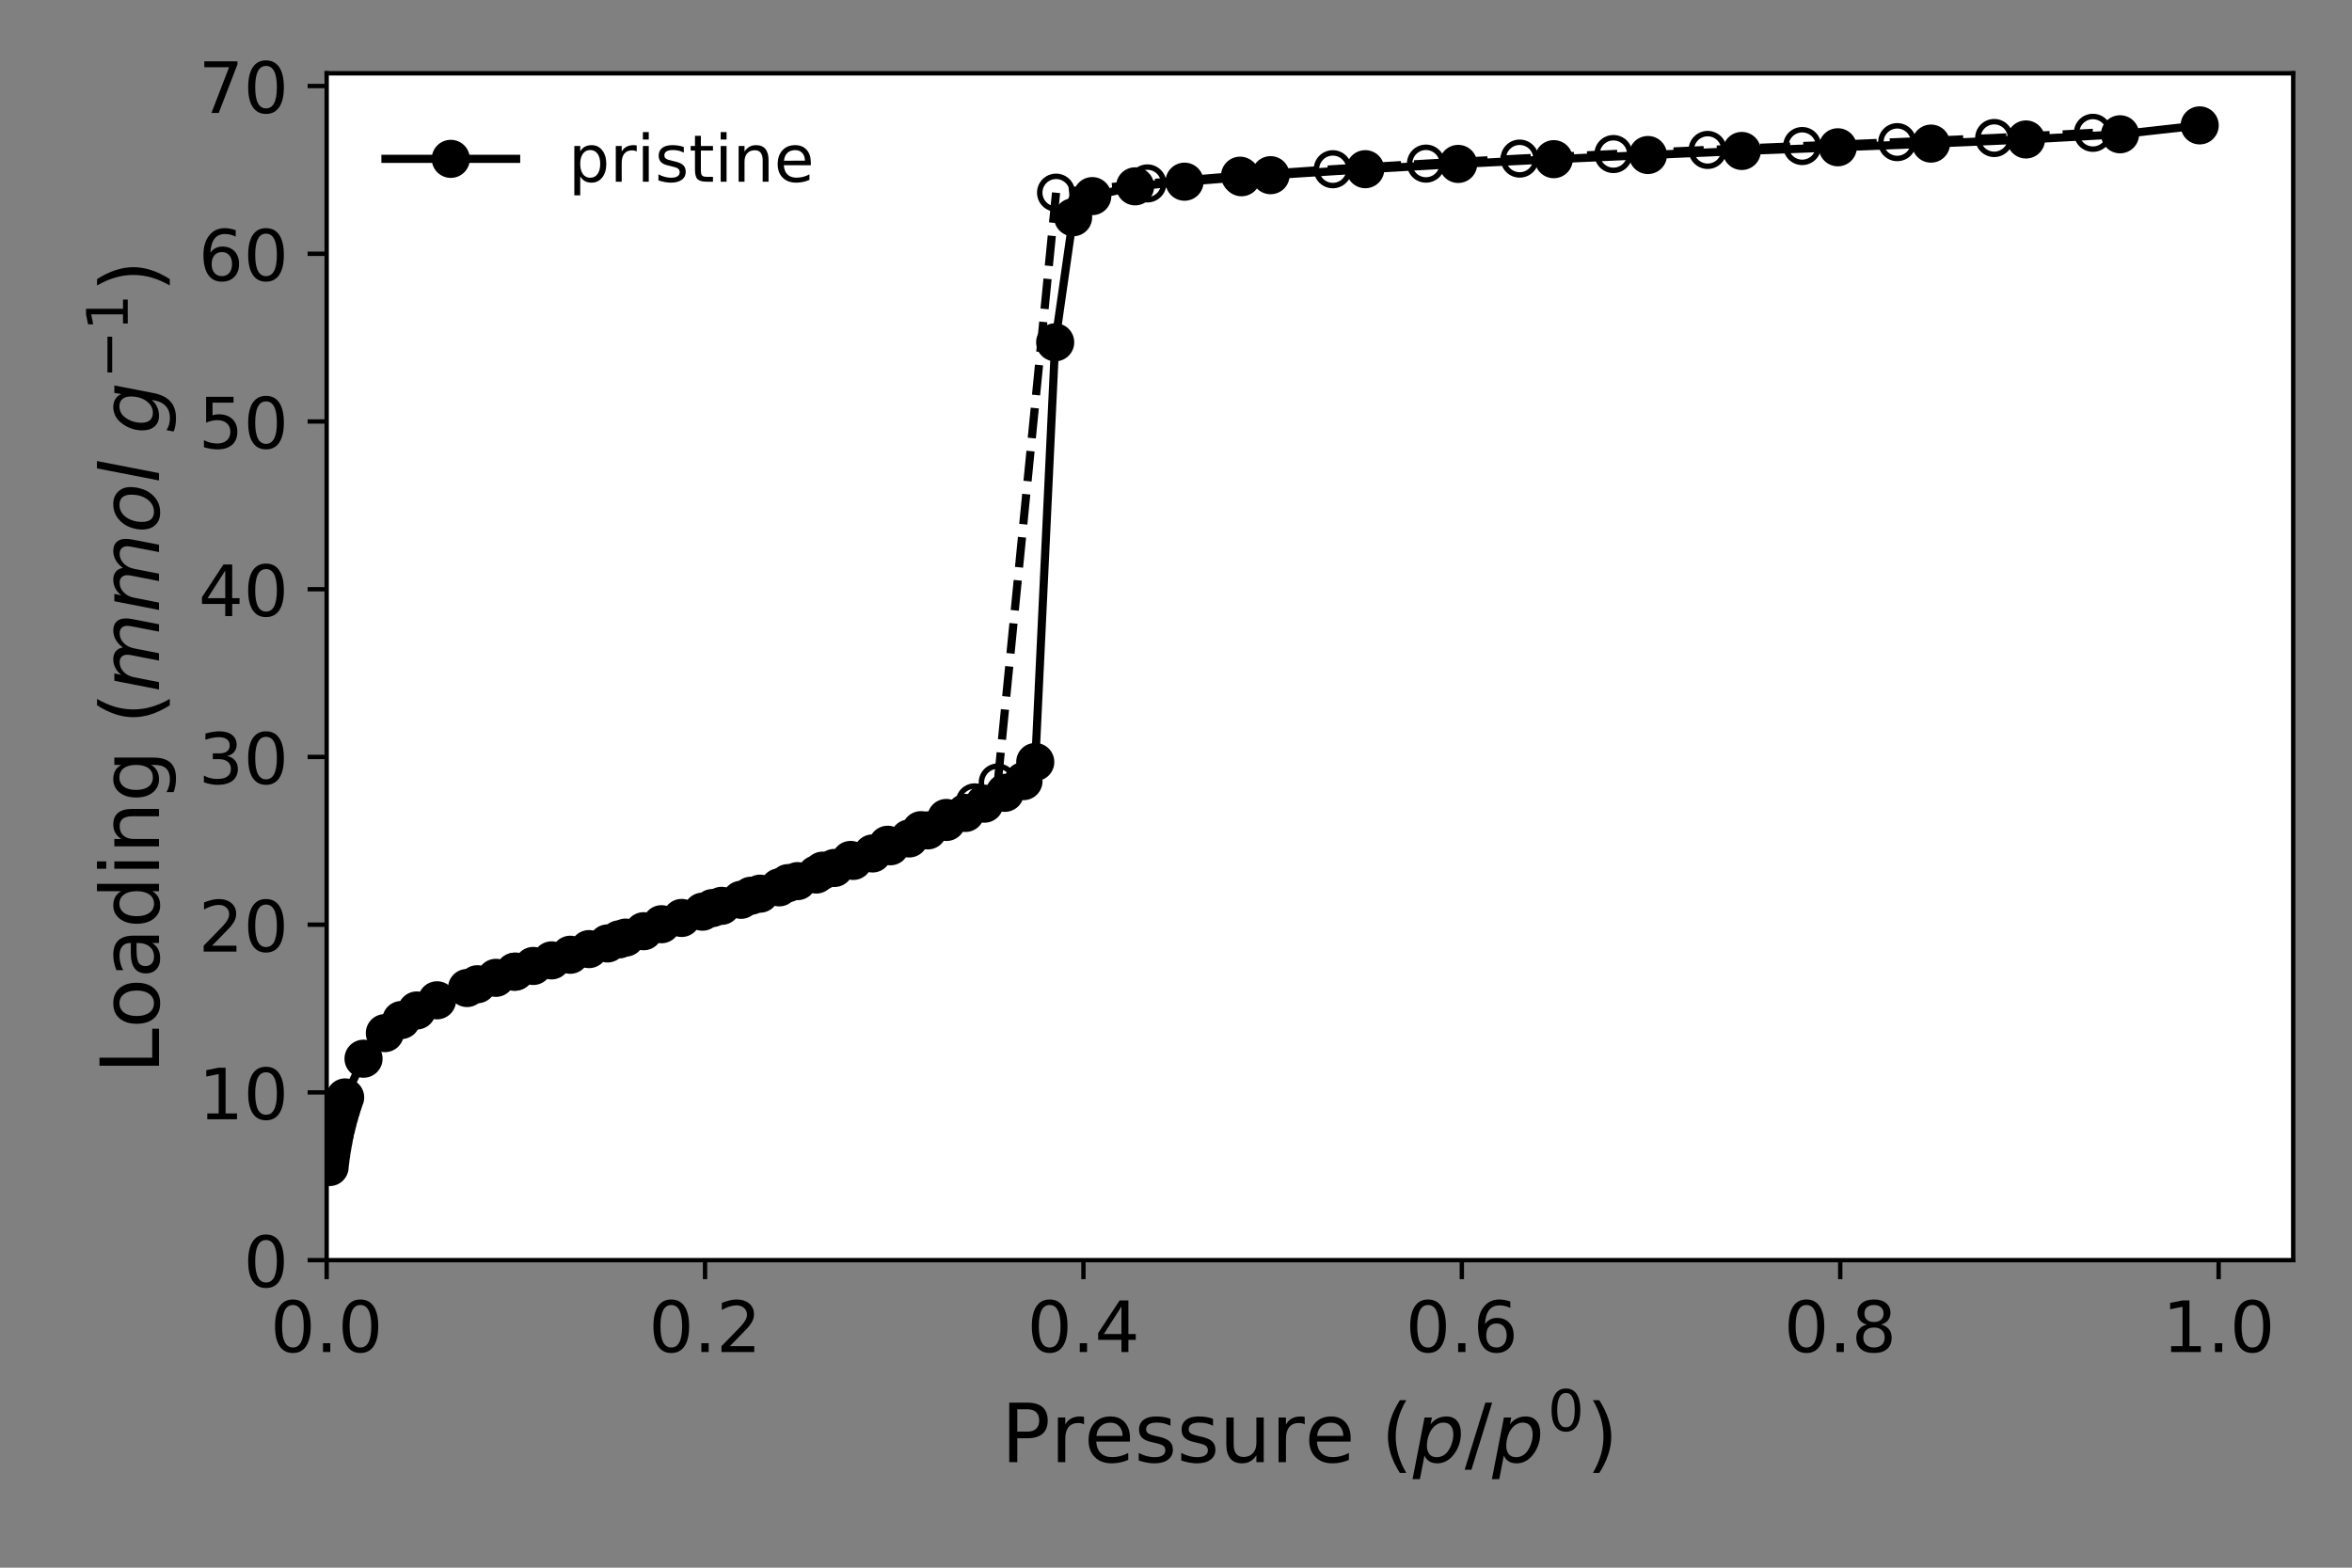 <?xml version="1.0" encoding="utf-8" standalone="no"?>
<!DOCTYPE svg PUBLIC "-//W3C//DTD SVG 1.1//EN"
  "http://www.w3.org/Graphics/SVG/1.1/DTD/svg11.dtd">
<!-- Created with matplotlib (https://matplotlib.org/) -->
<svg height="288pt" version="1.1" viewBox="0 0 432 288" width="432pt" xmlns="http://www.w3.org/2000/svg" xmlns:xlink="http://www.w3.org/1999/xlink">
 <rect x="0" y="0" width="432" height="288" fill="#808080" stroke="none"/>
 <defs>
  <style type="text/css">*{stroke-linecap:butt;stroke-linejoin:round;}</style>
 </defs>
 <g id="figure_1">
  <g id="patch_1">
   <path d="M 0 288 
L 432 288 
L 432 0 
L 0 0 
z
" style="fill:none;"/>
  </g>
  <g id="axes_1">
   <g id="patch_2">
    <path d="M 60 231.5 
L 421.2 231.5 
L 421.2 13.465 
L 60 13.465 
z
" style="fill:#ffffff;"/>
   </g>
   <g id="matplotlib.axis_1">
    <g id="xtick_1">
     <g id="line2d_1">
      <defs>
       <path d="M 0 0 
L 0 3.5 
" id="m378138ba4b" style="stroke:#000000;stroke-width:0.8;"/>
      </defs>
      <g>
       <use style="stroke:#000000;stroke-width:0.8;" x="60" xlink:href="#m378138ba4b" y="231.5"/>
      </g>
     </g>
     <g id="text_1">
      <!-- 0.0 -->
      <g transform="translate(49.663 248.378)scale(0.13 -0.13)">
       <defs>
        <path d="M 31.781 66.406 
Q 24.172 66.406 20.328 58.906 
Q 16.5 51.422 16.5 36.375 
Q 16.5 21.391 20.328 13.891 
Q 24.172 6.391 31.781 6.391 
Q 39.453 6.391 43.281 13.891 
Q 47.125 21.391 47.125 36.375 
Q 47.125 51.422 43.281 58.906 
Q 39.453 66.406 31.781 66.406 
z
M 31.781 74.219 
Q 44.047 74.219 50.516 64.516 
Q 56.984 54.828 56.984 36.375 
Q 56.984 17.969 50.516 8.266 
Q 44.047 -1.422 31.781 -1.422 
Q 19.531 -1.422 13.062 8.266 
Q 6.594 17.969 6.594 36.375 
Q 6.594 54.828 13.062 64.516 
Q 19.531 74.219 31.781 74.219 
z
" id="DejaVuSans-48"/>
        <path d="M 10.688 12.406 
L 21 12.406 
L 21 0 
L 10.688 0 
z
" id="DejaVuSans-46"/>
       </defs>
       <use xlink:href="#DejaVuSans-48"/>
       <use x="63.623" xlink:href="#DejaVuSans-46"/>
       <use x="95.41" xlink:href="#DejaVuSans-48"/>
      </g>
     </g>
    </g>
    <g id="xtick_2">
     <g id="line2d_2">
      <g>
       <use style="stroke:#000000;stroke-width:0.8;" x="129.5" xlink:href="#m378138ba4b" y="231.5"/>
      </g>
     </g>
     <g id="text_2">
      <!-- 0.2 -->
      <g transform="translate(119.163 248.378)scale(0.13 -0.13)">
       <defs>
        <path d="M 19.188 8.297 
L 53.609 8.297 
L 53.609 0 
L 7.328 0 
L 7.328 8.297 
Q 12.938 14.109 22.625 23.891 
Q 32.328 33.688 34.812 36.531 
Q 39.547 41.844 41.422 45.531 
Q 43.312 49.219 43.312 52.781 
Q 43.312 58.594 39.234 62.25 
Q 35.156 65.922 28.609 65.922 
Q 23.969 65.922 18.812 64.312 
Q 13.672 62.703 7.812 59.422 
L 7.812 69.391 
Q 13.766 71.781 18.938 73 
Q 24.125 74.219 28.422 74.219 
Q 39.75 74.219 46.484 68.547 
Q 53.219 62.891 53.219 53.422 
Q 53.219 48.922 51.531 44.891 
Q 49.859 40.875 45.406 35.406 
Q 44.188 33.984 37.641 27.219 
Q 31.109 20.453 19.188 8.297 
z
" id="DejaVuSans-50"/>
       </defs>
       <use xlink:href="#DejaVuSans-48"/>
       <use x="63.623" xlink:href="#DejaVuSans-46"/>
       <use x="95.41" xlink:href="#DejaVuSans-50"/>
      </g>
     </g>
    </g>
    <g id="xtick_3">
     <g id="line2d_3">
      <g>
       <use style="stroke:#000000;stroke-width:0.8;" x="199.001" xlink:href="#m378138ba4b" y="231.5"/>
      </g>
     </g>
     <g id="text_3">
      <!-- 0.4 -->
      <g transform="translate(188.664 248.378)scale(0.13 -0.13)">
       <defs>
        <path d="M 37.797 64.312 
L 12.891 25.391 
L 37.797 25.391 
z
M 35.203 72.906 
L 47.609 72.906 
L 47.609 25.391 
L 58.016 25.391 
L 58.016 17.188 
L 47.609 17.188 
L 47.609 0 
L 37.797 0 
L 37.797 17.188 
L 4.891 17.188 
L 4.891 26.703 
z
" id="DejaVuSans-52"/>
       </defs>
       <use xlink:href="#DejaVuSans-48"/>
       <use x="63.623" xlink:href="#DejaVuSans-46"/>
       <use x="95.41" xlink:href="#DejaVuSans-52"/>
      </g>
     </g>
    </g>
    <g id="xtick_4">
     <g id="line2d_4">
      <g>
       <use style="stroke:#000000;stroke-width:0.8;" x="268.501" xlink:href="#m378138ba4b" y="231.5"/>
      </g>
     </g>
     <g id="text_4">
      <!-- 0.6 -->
      <g transform="translate(258.164 248.378)scale(0.13 -0.13)">
       <defs>
        <path d="M 33.016 40.375 
Q 26.375 40.375 22.484 35.828 
Q 18.609 31.297 18.609 23.391 
Q 18.609 15.531 22.484 10.953 
Q 26.375 6.391 33.016 6.391 
Q 39.656 6.391 43.531 10.953 
Q 47.406 15.531 47.406 23.391 
Q 47.406 31.297 43.531 35.828 
Q 39.656 40.375 33.016 40.375 
z
M 52.594 71.297 
L 52.594 62.312 
Q 48.875 64.062 45.094 64.984 
Q 41.312 65.922 37.594 65.922 
Q 27.828 65.922 22.672 59.328 
Q 17.531 52.734 16.797 39.406 
Q 19.672 43.656 24.016 45.922 
Q 28.375 48.188 33.594 48.188 
Q 44.578 48.188 50.953 41.516 
Q 57.328 34.859 57.328 23.391 
Q 57.328 12.156 50.688 5.359 
Q 44.047 -1.422 33.016 -1.422 
Q 20.359 -1.422 13.672 8.266 
Q 6.984 17.969 6.984 36.375 
Q 6.984 53.656 15.188 63.938 
Q 23.391 74.219 37.203 74.219 
Q 40.922 74.219 44.703 73.484 
Q 48.484 72.75 52.594 71.297 
z
" id="DejaVuSans-54"/>
       </defs>
       <use xlink:href="#DejaVuSans-48"/>
       <use x="63.623" xlink:href="#DejaVuSans-46"/>
       <use x="95.41" xlink:href="#DejaVuSans-54"/>
      </g>
     </g>
    </g>
    <g id="xtick_5">
     <g id="line2d_5">
      <g>
       <use style="stroke:#000000;stroke-width:0.8;" x="338.002" xlink:href="#m378138ba4b" y="231.5"/>
      </g>
     </g>
     <g id="text_5">
      <!-- 0.8 -->
      <g transform="translate(327.665 248.378)scale(0.13 -0.13)">
       <defs>
        <path d="M 31.781 34.625 
Q 24.75 34.625 20.719 30.859 
Q 16.703 27.094 16.703 20.516 
Q 16.703 13.922 20.719 10.156 
Q 24.75 6.391 31.781 6.391 
Q 38.812 6.391 42.859 10.172 
Q 46.922 13.969 46.922 20.516 
Q 46.922 27.094 42.891 30.859 
Q 38.875 34.625 31.781 34.625 
z
M 21.922 38.812 
Q 15.578 40.375 12.031 44.719 
Q 8.5 49.078 8.5 55.328 
Q 8.5 64.062 14.719 69.141 
Q 20.953 74.219 31.781 74.219 
Q 42.672 74.219 48.875 69.141 
Q 55.078 64.062 55.078 55.328 
Q 55.078 49.078 51.531 44.719 
Q 48 40.375 41.703 38.812 
Q 48.828 37.156 52.797 32.312 
Q 56.781 27.484 56.781 20.516 
Q 56.781 9.906 50.312 4.234 
Q 43.844 -1.422 31.781 -1.422 
Q 19.734 -1.422 13.25 4.234 
Q 6.781 9.906 6.781 20.516 
Q 6.781 27.484 10.781 32.312 
Q 14.797 37.156 21.922 38.812 
z
M 18.312 54.391 
Q 18.312 48.734 21.844 45.562 
Q 25.391 42.391 31.781 42.391 
Q 38.141 42.391 41.719 45.562 
Q 45.312 48.734 45.312 54.391 
Q 45.312 60.062 41.719 63.234 
Q 38.141 66.406 31.781 66.406 
Q 25.391 66.406 21.844 63.234 
Q 18.312 60.062 18.312 54.391 
z
" id="DejaVuSans-56"/>
       </defs>
       <use xlink:href="#DejaVuSans-48"/>
       <use x="63.623" xlink:href="#DejaVuSans-46"/>
       <use x="95.41" xlink:href="#DejaVuSans-56"/>
      </g>
     </g>
    </g>
    <g id="xtick_6">
     <g id="line2d_6">
      <g>
       <use style="stroke:#000000;stroke-width:0.8;" x="407.502" xlink:href="#m378138ba4b" y="231.5"/>
      </g>
     </g>
     <g id="text_6">
      <!-- 1.0 -->
      <g transform="translate(397.165 248.378)scale(0.13 -0.13)">
       <defs>
        <path d="M 12.406 8.297 
L 28.516 8.297 
L 28.516 63.922 
L 10.984 60.406 
L 10.984 69.391 
L 28.422 72.906 
L 38.281 72.906 
L 38.281 8.297 
L 54.391 8.297 
L 54.391 0 
L 12.406 0 
z
" id="DejaVuSans-49"/>
       </defs>
       <use xlink:href="#DejaVuSans-49"/>
       <use x="63.623" xlink:href="#DejaVuSans-46"/>
       <use x="95.41" xlink:href="#DejaVuSans-48"/>
      </g>
     </g>
    </g>
    <g id="text_7">
     <!-- Pressure ($p/p^0$) -->
     <g transform="translate(183.9 268.732)scale(0.15 -0.15)">
      <defs>
       <path d="M 19.672 64.797 
L 19.672 37.406 
L 32.078 37.406 
Q 38.969 37.406 42.719 40.969 
Q 46.484 44.531 46.484 51.125 
Q 46.484 57.672 42.719 61.234 
Q 38.969 64.797 32.078 64.797 
z
M 9.812 72.906 
L 32.078 72.906 
Q 44.344 72.906 50.609 67.359 
Q 56.891 61.812 56.891 51.125 
Q 56.891 40.328 50.609 34.812 
Q 44.344 29.297 32.078 29.297 
L 19.672 29.297 
L 19.672 0 
L 9.812 0 
z
" id="DejaVuSans-80"/>
       <path d="M 41.109 46.297 
Q 39.594 47.172 37.812 47.578 
Q 36.031 48 33.891 48 
Q 26.266 48 22.188 43.047 
Q 18.109 38.094 18.109 28.812 
L 18.109 0 
L 9.078 0 
L 9.078 54.688 
L 18.109 54.688 
L 18.109 46.188 
Q 20.953 51.172 25.484 53.578 
Q 30.031 56 36.531 56 
Q 37.453 56 38.578 55.875 
Q 39.703 55.766 41.062 55.516 
z
" id="DejaVuSans-114"/>
       <path d="M 56.203 29.594 
L 56.203 25.203 
L 14.891 25.203 
Q 15.484 15.922 20.484 11.062 
Q 25.484 6.203 34.422 6.203 
Q 39.594 6.203 44.453 7.469 
Q 49.312 8.734 54.109 11.281 
L 54.109 2.781 
Q 49.266 0.734 44.188 -0.344 
Q 39.109 -1.422 33.891 -1.422 
Q 20.797 -1.422 13.156 6.188 
Q 5.516 13.812 5.516 26.812 
Q 5.516 40.234 12.766 48.109 
Q 20.016 56 32.328 56 
Q 43.359 56 49.781 48.891 
Q 56.203 41.797 56.203 29.594 
z
M 47.219 32.234 
Q 47.125 39.594 43.094 43.984 
Q 39.062 48.391 32.422 48.391 
Q 24.906 48.391 20.391 44.141 
Q 15.875 39.891 15.188 32.172 
z
" id="DejaVuSans-101"/>
       <path d="M 44.281 53.078 
L 44.281 44.578 
Q 40.484 46.531 36.375 47.5 
Q 32.281 48.484 27.875 48.484 
Q 21.188 48.484 17.844 46.438 
Q 14.5 44.391 14.5 40.281 
Q 14.5 37.156 16.891 35.375 
Q 19.281 33.594 26.516 31.984 
L 29.594 31.297 
Q 39.156 29.25 43.188 25.516 
Q 47.219 21.781 47.219 15.094 
Q 47.219 7.469 41.188 3.016 
Q 35.156 -1.422 24.609 -1.422 
Q 20.219 -1.422 15.453 -0.562 
Q 10.688 0.297 5.422 2 
L 5.422 11.281 
Q 10.406 8.688 15.234 7.391 
Q 20.062 6.109 24.812 6.109 
Q 31.156 6.109 34.562 8.281 
Q 37.984 10.453 37.984 14.406 
Q 37.984 18.062 35.516 20.016 
Q 33.062 21.969 24.703 23.781 
L 21.578 24.516 
Q 13.234 26.266 9.516 29.906 
Q 5.812 33.547 5.812 39.891 
Q 5.812 47.609 11.281 51.797 
Q 16.75 56 26.812 56 
Q 31.781 56 36.172 55.266 
Q 40.578 54.547 44.281 53.078 
z
" id="DejaVuSans-115"/>
       <path d="M 8.5 21.578 
L 8.5 54.688 
L 17.484 54.688 
L 17.484 21.922 
Q 17.484 14.156 20.5 10.266 
Q 23.531 6.391 29.594 6.391 
Q 36.859 6.391 41.078 11.031 
Q 45.312 15.672 45.312 23.688 
L 45.312 54.688 
L 54.297 54.688 
L 54.297 0 
L 45.312 0 
L 45.312 8.406 
Q 42.047 3.422 37.719 1 
Q 33.406 -1.422 27.688 -1.422 
Q 18.266 -1.422 13.375 4.438 
Q 8.5 10.297 8.5 21.578 
z
M 31.109 56 
z
" id="DejaVuSans-117"/>
       <path id="DejaVuSans-32"/>
       <path d="M 31 75.875 
Q 24.469 64.656 21.281 53.656 
Q 18.109 42.672 18.109 31.391 
Q 18.109 20.125 21.312 9.062 
Q 24.516 -2 31 -13.188 
L 23.188 -13.188 
Q 15.875 -1.703 12.234 9.375 
Q 8.594 20.453 8.594 31.391 
Q 8.594 42.281 12.203 53.312 
Q 15.828 64.359 23.188 75.875 
z
" id="DejaVuSans-40"/>
       <path d="M 49.609 33.688 
Q 49.609 40.875 46.484 44.672 
Q 43.359 48.484 37.5 48.484 
Q 33.5 48.484 29.859 46.438 
Q 26.219 44.391 23.391 40.484 
Q 20.609 36.625 18.938 31.156 
Q 17.281 25.688 17.281 20.312 
Q 17.281 13.484 20.406 9.797 
Q 23.531 6.109 29.297 6.109 
Q 33.547 6.109 37.188 8.109 
Q 40.828 10.109 43.406 13.922 
Q 46.188 17.922 47.891 23.344 
Q 49.609 28.766 49.609 33.688 
z
M 21.781 46.391 
Q 25.391 51.125 30.297 53.562 
Q 35.203 56 41.219 56 
Q 49.609 56 54.25 50.5 
Q 58.891 45.016 58.891 35.109 
Q 58.891 27 56 19.656 
Q 53.125 12.312 47.703 6.5 
Q 44.094 2.641 39.547 0.609 
Q 35.016 -1.422 29.984 -1.422 
Q 24.172 -1.422 20.219 1 
Q 16.266 3.422 14.312 8.203 
L 8.688 -20.797 
L -0.297 -20.797 
L 14.406 54.688 
L 23.391 54.688 
z
" id="DejaVuSans-Oblique-112"/>
       <path d="M 25.391 72.906 
L 33.688 72.906 
L 8.297 -9.281 
L 0 -9.281 
z
" id="DejaVuSans-47"/>
       <path d="M 8.016 75.875 
L 15.828 75.875 
Q 23.141 64.359 26.781 53.312 
Q 30.422 42.281 30.422 31.391 
Q 30.422 20.453 26.781 9.375 
Q 23.141 -1.703 15.828 -13.188 
L 8.016 -13.188 
Q 14.5 -2 17.703 9.062 
Q 20.906 20.125 20.906 31.391 
Q 20.906 42.672 17.703 53.656 
Q 14.5 64.656 8.016 75.875 
z
" id="DejaVuSans-41"/>
      </defs>
      <use transform="translate(0 0.766)" xlink:href="#DejaVuSans-80"/>
      <use transform="translate(60.303 0.766)" xlink:href="#DejaVuSans-114"/>
      <use transform="translate(101.416 0.766)" xlink:href="#DejaVuSans-101"/>
      <use transform="translate(162.939 0.766)" xlink:href="#DejaVuSans-115"/>
      <use transform="translate(215.039 0.766)" xlink:href="#DejaVuSans-115"/>
      <use transform="translate(267.139 0.766)" xlink:href="#DejaVuSans-117"/>
      <use transform="translate(330.518 0.766)" xlink:href="#DejaVuSans-114"/>
      <use transform="translate(371.631 0.766)" xlink:href="#DejaVuSans-101"/>
      <use transform="translate(433.154 0.766)" xlink:href="#DejaVuSans-32"/>
      <use transform="translate(464.941 0.766)" xlink:href="#DejaVuSans-40"/>
      <use transform="translate(503.955 0.766)" xlink:href="#DejaVuSans-Oblique-112"/>
      <use transform="translate(567.432 0.766)" xlink:href="#DejaVuSans-47"/>
      <use transform="translate(601.123 0.766)" xlink:href="#DejaVuSans-Oblique-112"/>
      <use transform="translate(669.25 39.047)scale(0.7)" xlink:href="#DejaVuSans-48"/>
      <use transform="translate(716.52 0.766)" xlink:href="#DejaVuSans-41"/>
     </g>
    </g>
   </g>
   <g id="matplotlib.axis_2">
    <g id="ytick_1">
     <g id="line2d_7">
      <defs>
       <path d="M 0 0 
L -3.5 0 
" id="m1c4c93020c" style="stroke:#000000;stroke-width:0.8;"/>
      </defs>
      <g>
       <use style="stroke:#000000;stroke-width:0.8;" x="60" xlink:href="#m1c4c93020c" y="231.5"/>
      </g>
     </g>
     <g id="text_8">
      <!-- 0 -->
      <g transform="translate(44.729 236.439)scale(0.13 -0.13)">
       <use xlink:href="#DejaVuSans-48"/>
      </g>
     </g>
    </g>
    <g id="ytick_2">
     <g id="line2d_8">
      <g>
       <use style="stroke:#000000;stroke-width:0.8;" x="60" xlink:href="#m1c4c93020c" y="200.687"/>
      </g>
     </g>
     <g id="text_9">
      <!-- 10 -->
      <g transform="translate(36.458 205.626)scale(0.13 -0.13)">
       <use xlink:href="#DejaVuSans-49"/>
       <use x="63.623" xlink:href="#DejaVuSans-48"/>
      </g>
     </g>
    </g>
    <g id="ytick_3">
     <g id="line2d_9">
      <g>
       <use style="stroke:#000000;stroke-width:0.8;" x="60" xlink:href="#m1c4c93020c" y="169.873"/>
      </g>
     </g>
     <g id="text_10">
      <!-- 20 -->
      <g transform="translate(36.458 174.812)scale(0.13 -0.13)">
       <use xlink:href="#DejaVuSans-50"/>
       <use x="63.623" xlink:href="#DejaVuSans-48"/>
      </g>
     </g>
    </g>
    <g id="ytick_4">
     <g id="line2d_10">
      <g>
       <use style="stroke:#000000;stroke-width:0.8;" x="60" xlink:href="#m1c4c93020c" y="139.06"/>
      </g>
     </g>
     <g id="text_11">
      <!-- 30 -->
      <g transform="translate(36.458 143.999)scale(0.13 -0.13)">
       <defs>
        <path d="M 40.578 39.312 
Q 47.656 37.797 51.625 33 
Q 55.609 28.219 55.609 21.188 
Q 55.609 10.406 48.188 4.484 
Q 40.766 -1.422 27.094 -1.422 
Q 22.516 -1.422 17.656 -0.516 
Q 12.797 0.391 7.625 2.203 
L 7.625 11.719 
Q 11.719 9.328 16.594 8.109 
Q 21.484 6.891 26.812 6.891 
Q 36.078 6.891 40.938 10.547 
Q 45.797 14.203 45.797 21.188 
Q 45.797 27.641 41.281 31.266 
Q 36.766 34.906 28.719 34.906 
L 20.219 34.906 
L 20.219 43.016 
L 29.109 43.016 
Q 36.375 43.016 40.234 45.922 
Q 44.094 48.828 44.094 54.297 
Q 44.094 59.906 40.109 62.906 
Q 36.141 65.922 28.719 65.922 
Q 24.656 65.922 20.016 65.031 
Q 15.375 64.156 9.812 62.312 
L 9.812 71.094 
Q 15.438 72.656 20.344 73.438 
Q 25.25 74.219 29.594 74.219 
Q 40.828 74.219 47.359 69.109 
Q 53.906 64.016 53.906 55.328 
Q 53.906 49.266 50.438 45.094 
Q 46.969 40.922 40.578 39.312 
z
" id="DejaVuSans-51"/>
       </defs>
       <use xlink:href="#DejaVuSans-51"/>
       <use x="63.623" xlink:href="#DejaVuSans-48"/>
      </g>
     </g>
    </g>
    <g id="ytick_5">
     <g id="line2d_11">
      <g>
       <use style="stroke:#000000;stroke-width:0.8;" x="60" xlink:href="#m1c4c93020c" y="108.247"/>
      </g>
     </g>
     <g id="text_12">
      <!-- 40 -->
      <g transform="translate(36.458 113.185)scale(0.13 -0.13)">
       <use xlink:href="#DejaVuSans-52"/>
       <use x="63.623" xlink:href="#DejaVuSans-48"/>
      </g>
     </g>
    </g>
    <g id="ytick_6">
     <g id="line2d_12">
      <g>
       <use style="stroke:#000000;stroke-width:0.8;" x="60" xlink:href="#m1c4c93020c" y="77.433"/>
      </g>
     </g>
     <g id="text_13">
      <!-- 50 -->
      <g transform="translate(36.458 82.372)scale(0.13 -0.13)">
       <defs>
        <path d="M 10.797 72.906 
L 49.516 72.906 
L 49.516 64.594 
L 19.828 64.594 
L 19.828 46.734 
Q 21.969 47.469 24.109 47.828 
Q 26.266 48.188 28.422 48.188 
Q 40.625 48.188 47.75 41.5 
Q 54.891 34.812 54.891 23.391 
Q 54.891 11.625 47.562 5.094 
Q 40.234 -1.422 26.906 -1.422 
Q 22.312 -1.422 17.547 -0.641 
Q 12.797 0.141 7.719 1.703 
L 7.719 11.625 
Q 12.109 9.234 16.797 8.062 
Q 21.484 6.891 26.703 6.891 
Q 35.156 6.891 40.078 11.328 
Q 45.016 15.766 45.016 23.391 
Q 45.016 31 40.078 35.438 
Q 35.156 39.891 26.703 39.891 
Q 22.75 39.891 18.812 39.016 
Q 14.891 38.141 10.797 36.281 
z
" id="DejaVuSans-53"/>
       </defs>
       <use xlink:href="#DejaVuSans-53"/>
       <use x="63.623" xlink:href="#DejaVuSans-48"/>
      </g>
     </g>
    </g>
    <g id="ytick_7">
     <g id="line2d_13">
      <g>
       <use style="stroke:#000000;stroke-width:0.8;" x="60" xlink:href="#m1c4c93020c" y="46.62"/>
      </g>
     </g>
     <g id="text_14">
      <!-- 60 -->
      <g transform="translate(36.458 51.559)scale(0.13 -0.13)">
       <use xlink:href="#DejaVuSans-54"/>
       <use x="63.623" xlink:href="#DejaVuSans-48"/>
      </g>
     </g>
    </g>
    <g id="ytick_8">
     <g id="line2d_14">
      <g>
       <use style="stroke:#000000;stroke-width:0.8;" x="60" xlink:href="#m1c4c93020c" y="15.806"/>
      </g>
     </g>
     <g id="text_15">
      <!-- 70 -->
      <g transform="translate(36.458 20.745)scale(0.13 -0.13)">
       <defs>
        <path d="M 8.203 72.906 
L 55.078 72.906 
L 55.078 68.703 
L 28.609 0 
L 18.312 0 
L 43.219 64.594 
L 8.203 64.594 
z
" id="DejaVuSans-55"/>
       </defs>
       <use xlink:href="#DejaVuSans-55"/>
       <use x="63.623" xlink:href="#DejaVuSans-48"/>
      </g>
     </g>
    </g>
    <g id="text_16">
     <!-- Loading ($mmol\ g^{-1}$) -->
     <g transform="translate(29.308 197.258)rotate(-90)scale(0.15 -0.15)">
      <defs>
       <path d="M 9.812 72.906 
L 19.672 72.906 
L 19.672 8.297 
L 55.172 8.297 
L 55.172 0 
L 9.812 0 
z
" id="DejaVuSans-76"/>
       <path d="M 30.609 48.391 
Q 23.391 48.391 19.188 42.75 
Q 14.984 37.109 14.984 27.297 
Q 14.984 17.484 19.156 11.844 
Q 23.344 6.203 30.609 6.203 
Q 37.797 6.203 41.984 11.859 
Q 46.188 17.531 46.188 27.297 
Q 46.188 37.016 41.984 42.703 
Q 37.797 48.391 30.609 48.391 
z
M 30.609 56 
Q 42.328 56 49.016 48.375 
Q 55.719 40.766 55.719 27.297 
Q 55.719 13.875 49.016 6.219 
Q 42.328 -1.422 30.609 -1.422 
Q 18.844 -1.422 12.172 6.219 
Q 5.516 13.875 5.516 27.297 
Q 5.516 40.766 12.172 48.375 
Q 18.844 56 30.609 56 
z
" id="DejaVuSans-111"/>
       <path d="M 34.281 27.484 
Q 23.391 27.484 19.188 25 
Q 14.984 22.516 14.984 16.5 
Q 14.984 11.719 18.141 8.906 
Q 21.297 6.109 26.703 6.109 
Q 34.188 6.109 38.703 11.406 
Q 43.219 16.703 43.219 25.484 
L 43.219 27.484 
z
M 52.203 31.203 
L 52.203 0 
L 43.219 0 
L 43.219 8.297 
Q 40.141 3.328 35.547 0.953 
Q 30.953 -1.422 24.312 -1.422 
Q 15.922 -1.422 10.953 3.297 
Q 6 8.016 6 15.922 
Q 6 25.141 12.172 29.828 
Q 18.359 34.516 30.609 34.516 
L 43.219 34.516 
L 43.219 35.406 
Q 43.219 41.609 39.141 45 
Q 35.062 48.391 27.688 48.391 
Q 23 48.391 18.547 47.266 
Q 14.109 46.141 10.016 43.891 
L 10.016 52.203 
Q 14.938 54.109 19.578 55.047 
Q 24.219 56 28.609 56 
Q 40.484 56 46.344 49.844 
Q 52.203 43.703 52.203 31.203 
z
" id="DejaVuSans-97"/>
       <path d="M 45.406 46.391 
L 45.406 75.984 
L 54.391 75.984 
L 54.391 0 
L 45.406 0 
L 45.406 8.203 
Q 42.578 3.328 38.25 0.953 
Q 33.938 -1.422 27.875 -1.422 
Q 17.969 -1.422 11.734 6.484 
Q 5.516 14.406 5.516 27.297 
Q 5.516 40.188 11.734 48.094 
Q 17.969 56 27.875 56 
Q 33.938 56 38.25 53.625 
Q 42.578 51.266 45.406 46.391 
z
M 14.797 27.297 
Q 14.797 17.391 18.875 11.75 
Q 22.953 6.109 30.078 6.109 
Q 37.203 6.109 41.297 11.75 
Q 45.406 17.391 45.406 27.297 
Q 45.406 37.203 41.297 42.844 
Q 37.203 48.484 30.078 48.484 
Q 22.953 48.484 18.875 42.844 
Q 14.797 37.203 14.797 27.297 
z
" id="DejaVuSans-100"/>
       <path d="M 9.422 54.688 
L 18.406 54.688 
L 18.406 0 
L 9.422 0 
z
M 9.422 75.984 
L 18.406 75.984 
L 18.406 64.594 
L 9.422 64.594 
z
" id="DejaVuSans-105"/>
       <path d="M 54.891 33.016 
L 54.891 0 
L 45.906 0 
L 45.906 32.719 
Q 45.906 40.484 42.875 44.328 
Q 39.844 48.188 33.797 48.188 
Q 26.516 48.188 22.312 43.547 
Q 18.109 38.922 18.109 30.906 
L 18.109 0 
L 9.078 0 
L 9.078 54.688 
L 18.109 54.688 
L 18.109 46.188 
Q 21.344 51.125 25.703 53.562 
Q 30.078 56 35.797 56 
Q 45.219 56 50.047 50.172 
Q 54.891 44.344 54.891 33.016 
z
" id="DejaVuSans-110"/>
       <path d="M 45.406 27.984 
Q 45.406 37.75 41.375 43.109 
Q 37.359 48.484 30.078 48.484 
Q 22.859 48.484 18.828 43.109 
Q 14.797 37.75 14.797 27.984 
Q 14.797 18.266 18.828 12.891 
Q 22.859 7.516 30.078 7.516 
Q 37.359 7.516 41.375 12.891 
Q 45.406 18.266 45.406 27.984 
z
M 54.391 6.781 
Q 54.391 -7.172 48.188 -13.984 
Q 42 -20.797 29.203 -20.797 
Q 24.469 -20.797 20.266 -20.094 
Q 16.062 -19.391 12.109 -17.922 
L 12.109 -9.188 
Q 16.062 -11.328 19.922 -12.344 
Q 23.781 -13.375 27.781 -13.375 
Q 36.625 -13.375 41.016 -8.766 
Q 45.406 -4.156 45.406 5.172 
L 45.406 9.625 
Q 42.625 4.781 38.281 2.391 
Q 33.938 0 27.875 0 
Q 17.828 0 11.672 7.656 
Q 5.516 15.328 5.516 27.984 
Q 5.516 40.672 11.672 48.328 
Q 17.828 56 27.875 56 
Q 33.938 56 38.281 53.609 
Q 42.625 51.219 45.406 46.391 
L 45.406 54.688 
L 54.391 54.688 
z
" id="DejaVuSans-103"/>
       <path d="M 89.797 33.016 
L 83.406 0 
L 74.422 0 
L 80.719 32.719 
Q 81.109 34.812 81.297 36.328 
Q 81.5 37.844 81.5 38.922 
Q 81.5 43.312 79.047 45.75 
Q 76.609 48.188 72.219 48.188 
Q 65.672 48.188 60.547 43.281 
Q 55.422 38.375 53.906 30.516 
L 47.906 0 
L 38.922 0 
L 45.312 32.719 
Q 45.703 34.516 45.891 36.047 
Q 46.094 37.594 46.094 38.812 
Q 46.094 43.266 43.656 45.719 
Q 41.219 48.188 36.922 48.188 
Q 30.281 48.188 25.141 43.281 
Q 20.016 38.375 18.5 30.516 
L 12.5 0 
L 3.516 0 
L 14.203 54.688 
L 23.188 54.688 
L 21.484 46.188 
Q 25.141 50.984 30.047 53.484 
Q 34.969 56 40.578 56 
Q 46.531 56 50.359 52.875 
Q 54.203 49.75 54.984 44.188 
Q 59.078 49.953 64.469 52.969 
Q 69.875 56 75.875 56 
Q 82.906 56 86.734 51.953 
Q 90.578 47.906 90.578 40.484 
Q 90.578 38.875 90.375 36.938 
Q 90.188 35.016 89.797 33.016 
z
" id="DejaVuSans-Oblique-109"/>
       <path d="M 25.391 -1.422 
Q 15.766 -1.422 10.172 4.516 
Q 4.594 10.453 4.594 20.703 
Q 4.594 26.656 6.516 32.828 
Q 8.453 39.016 11.531 43.219 
Q 16.359 49.75 22.312 52.875 
Q 28.266 56 35.797 56 
Q 45.125 56 50.859 50.188 
Q 56.594 44.391 56.594 35.016 
Q 56.594 28.516 54.688 22.062 
Q 52.781 15.625 49.703 11.375 
Q 44.922 4.828 38.969 1.703 
Q 33.016 -1.422 25.391 -1.422 
z
M 13.922 21 
Q 13.922 13.578 17.016 9.891 
Q 20.125 6.203 26.422 6.203 
Q 35.453 6.203 41.375 14.078 
Q 47.312 21.969 47.312 34.078 
Q 47.312 41.156 44.141 44.766 
Q 40.969 48.391 34.812 48.391 
Q 29.734 48.391 25.781 46.016 
Q 21.828 43.656 18.703 38.812 
Q 16.406 35.203 15.156 30.562 
Q 13.922 25.922 13.922 21 
z
" id="DejaVuSans-Oblique-111"/>
       <path d="M 18.312 75.984 
L 27.297 75.984 
L 12.5 0 
L 3.516 0 
z
" id="DejaVuSans-Oblique-108"/>
       <path d="M 59.625 54.688 
L 50.297 6.781 
Q 47.609 -7.125 40.016 -13.953 
Q 32.422 -20.797 19.578 -20.797 
Q 14.844 -20.797 10.781 -20.094 
Q 6.734 -19.391 3.219 -17.922 
L 4.891 -9.188 
Q 8.203 -11.328 11.906 -12.344 
Q 15.625 -13.375 19.828 -13.375 
Q 28.375 -13.375 33.859 -8.703 
Q 39.359 -4.047 41.109 4.688 
L 41.891 8.797 
Q 38.141 4.5 33.156 2.25 
Q 28.172 0 22.406 0 
Q 14.109 0 9.344 5.484 
Q 4.594 10.984 4.594 20.609 
Q 4.594 28.172 7.469 35.422 
Q 10.359 42.672 15.578 48.297 
Q 19.047 52 23.656 54 
Q 28.266 56 33.297 56 
Q 38.812 56 42.906 53.438 
Q 47.016 50.875 49.031 46.188 
L 50.594 54.688 
z
M 46.094 34.625 
Q 46.094 41.266 42.969 44.875 
Q 39.844 48.484 34.078 48.484 
Q 30.516 48.484 27.297 47.062 
Q 24.078 45.656 21.781 43.109 
Q 18.062 38.922 15.984 33.234 
Q 13.922 27.547 13.922 21.484 
Q 13.922 14.75 17.062 11.125 
Q 20.219 7.516 26.125 7.516 
Q 34.672 7.516 40.375 15.25 
Q 46.094 23 46.094 34.625 
z
" id="DejaVuSans-Oblique-103"/>
       <path d="M 10.594 35.5 
L 73.188 35.5 
L 73.188 27.203 
L 10.594 27.203 
z
" id="DejaVuSans-8722"/>
      </defs>
      <use transform="translate(0 0.684)" xlink:href="#DejaVuSans-76"/>
      <use transform="translate(55.713 0.684)" xlink:href="#DejaVuSans-111"/>
      <use transform="translate(116.895 0.684)" xlink:href="#DejaVuSans-97"/>
      <use transform="translate(178.174 0.684)" xlink:href="#DejaVuSans-100"/>
      <use transform="translate(241.65 0.684)" xlink:href="#DejaVuSans-105"/>
      <use transform="translate(269.434 0.684)" xlink:href="#DejaVuSans-110"/>
      <use transform="translate(332.812 0.684)" xlink:href="#DejaVuSans-103"/>
      <use transform="translate(396.289 0.684)" xlink:href="#DejaVuSans-32"/>
      <use transform="translate(428.076 0.684)" xlink:href="#DejaVuSans-40"/>
      <use transform="translate(467.09 0.684)" xlink:href="#DejaVuSans-Oblique-109"/>
      <use transform="translate(564.502 0.684)" xlink:href="#DejaVuSans-Oblique-109"/>
      <use transform="translate(661.914 0.684)" xlink:href="#DejaVuSans-Oblique-111"/>
      <use transform="translate(723.096 0.684)" xlink:href="#DejaVuSans-Oblique-108"/>
      <use transform="translate(783.349 0.684)" xlink:href="#DejaVuSans-Oblique-103"/>
      <use transform="translate(851.476 38.966)scale(0.7)" xlink:href="#DejaVuSans-8722"/>
      <use transform="translate(910.128 38.966)scale(0.7)" xlink:href="#DejaVuSans-49"/>
      <use transform="translate(957.399 0.684)" xlink:href="#DejaVuSans-41"/>
     </g>
    </g>
   </g>
   <g id="line2d_15">
    <path clip-path="url(#p9e54845837)" d="M 60.539 214.397 
L 60.683 213.156 
L 60.851 211.931 
L 61.042 210.715 
L 61.259 209.524 
L 61.494 208.349 
L 61.756 207.184 
L 62.041 206.038 
L 62.346 204.909 
L 62.678 203.792 
L 63.023 202.694 
L 63.396 201.608 
L 66.771 194.494 
L 70.686 189.794 
L 73.709 187.391 
L 76.554 185.635 
L 80.274 183.767 
L 85.785 181.51 
L 87.666 180.817 
L 91.084 179.64 
L 94.494 178.532 
L 97.947 177.456 
L 101.314 176.432 
L 104.742 175.398 
L 108.181 174.36 
L 111.586 173.319 
L 114.913 172.245 
L 118.223 171.074 
L 121.497 169.789 
L 125.197 168.637 
L 129.023 167.487 
L 132.544 166.412 
L 136.116 165.301 
L 139.604 164.176 
L 143.12 163.015 
L 146.488 161.871 
L 149.933 160.658 
L 153.263 159.452 
L 156.727 158.157 
L 160.267 156.788 
L 163.546 155.467 
L 166.997 154.033 
L 170.421 152.55 
L 173.847 151.001 
L 177.328 149.344 
L 180.815 147.642 
L 184.568 145.65 
L 187.987 143.502 
L 190.15 139.988 
L 193.809 62.884 
L 197.101 39.911 
L 200.624 36.028 
L 208.492 34.23 
L 217.567 33.38 
L 228.034 32.563 
L 233.369 32.185 
L 250.766 31.082 
L 267.828 30.115 
L 285.385 29.243 
L 302.683 28.477 
L 319.92 27.733 
L 337.557 27.056 
L 354.67 26.382 
L 372.117 25.62 
L 389.398 24.669 
L 404.026 23.034 
" style="fill:none;stroke:#000000;stroke-linecap:square;stroke-width:1.5;"/>
    <defs>
     <path d="M 0 3 
C 0.796 3 1.559 2.684 2.121 2.121 
C 2.684 1.559 3 0.796 3 0 
C 3 -0.796 2.684 -1.559 2.121 -2.121 
C 1.559 -2.684 0.796 -3 0 -3 
C -0.796 -3 -1.559 -2.684 -2.121 -2.121 
C -2.684 -1.559 -3 -0.796 -3 0 
C -3 0.796 -2.684 1.559 -2.121 2.121 
C -1.559 2.684 -0.796 3 0 3 
z
" id="m1daa7755a3" style="stroke:#000000;"/>
    </defs>
    <g clip-path="url(#p9e54845837)">
     <use style="stroke:#000000;" x="60.539" xlink:href="#m1daa7755a3" y="214.397"/>
     <use style="stroke:#000000;" x="60.683" xlink:href="#m1daa7755a3" y="213.156"/>
     <use style="stroke:#000000;" x="60.851" xlink:href="#m1daa7755a3" y="211.931"/>
     <use style="stroke:#000000;" x="61.042" xlink:href="#m1daa7755a3" y="210.715"/>
     <use style="stroke:#000000;" x="61.259" xlink:href="#m1daa7755a3" y="209.524"/>
     <use style="stroke:#000000;" x="61.494" xlink:href="#m1daa7755a3" y="208.349"/>
     <use style="stroke:#000000;" x="61.756" xlink:href="#m1daa7755a3" y="207.184"/>
     <use style="stroke:#000000;" x="62.041" xlink:href="#m1daa7755a3" y="206.038"/>
     <use style="stroke:#000000;" x="62.346" xlink:href="#m1daa7755a3" y="204.909"/>
     <use style="stroke:#000000;" x="62.678" xlink:href="#m1daa7755a3" y="203.792"/>
     <use style="stroke:#000000;" x="63.023" xlink:href="#m1daa7755a3" y="202.694"/>
     <use style="stroke:#000000;" x="63.396" xlink:href="#m1daa7755a3" y="201.608"/>
     <use style="stroke:#000000;" x="66.771" xlink:href="#m1daa7755a3" y="194.494"/>
     <use style="stroke:#000000;" x="70.686" xlink:href="#m1daa7755a3" y="189.794"/>
     <use style="stroke:#000000;" x="73.709" xlink:href="#m1daa7755a3" y="187.391"/>
     <use style="stroke:#000000;" x="76.554" xlink:href="#m1daa7755a3" y="185.635"/>
     <use style="stroke:#000000;" x="80.274" xlink:href="#m1daa7755a3" y="183.767"/>
     <use style="stroke:#000000;" x="85.785" xlink:href="#m1daa7755a3" y="181.51"/>
     <use style="stroke:#000000;" x="87.666" xlink:href="#m1daa7755a3" y="180.817"/>
     <use style="stroke:#000000;" x="91.084" xlink:href="#m1daa7755a3" y="179.64"/>
     <use style="stroke:#000000;" x="94.494" xlink:href="#m1daa7755a3" y="178.532"/>
     <use style="stroke:#000000;" x="97.947" xlink:href="#m1daa7755a3" y="177.456"/>
     <use style="stroke:#000000;" x="101.314" xlink:href="#m1daa7755a3" y="176.432"/>
     <use style="stroke:#000000;" x="104.742" xlink:href="#m1daa7755a3" y="175.398"/>
     <use style="stroke:#000000;" x="108.181" xlink:href="#m1daa7755a3" y="174.36"/>
     <use style="stroke:#000000;" x="111.586" xlink:href="#m1daa7755a3" y="173.319"/>
     <use style="stroke:#000000;" x="114.913" xlink:href="#m1daa7755a3" y="172.245"/>
     <use style="stroke:#000000;" x="118.223" xlink:href="#m1daa7755a3" y="171.074"/>
     <use style="stroke:#000000;" x="121.497" xlink:href="#m1daa7755a3" y="169.789"/>
     <use style="stroke:#000000;" x="125.197" xlink:href="#m1daa7755a3" y="168.637"/>
     <use style="stroke:#000000;" x="129.023" xlink:href="#m1daa7755a3" y="167.487"/>
     <use style="stroke:#000000;" x="132.544" xlink:href="#m1daa7755a3" y="166.412"/>
     <use style="stroke:#000000;" x="136.116" xlink:href="#m1daa7755a3" y="165.301"/>
     <use style="stroke:#000000;" x="139.604" xlink:href="#m1daa7755a3" y="164.176"/>
     <use style="stroke:#000000;" x="143.12" xlink:href="#m1daa7755a3" y="163.015"/>
     <use style="stroke:#000000;" x="146.488" xlink:href="#m1daa7755a3" y="161.871"/>
     <use style="stroke:#000000;" x="149.933" xlink:href="#m1daa7755a3" y="160.658"/>
     <use style="stroke:#000000;" x="153.263" xlink:href="#m1daa7755a3" y="159.452"/>
     <use style="stroke:#000000;" x="156.727" xlink:href="#m1daa7755a3" y="158.157"/>
     <use style="stroke:#000000;" x="160.267" xlink:href="#m1daa7755a3" y="156.788"/>
     <use style="stroke:#000000;" x="163.546" xlink:href="#m1daa7755a3" y="155.467"/>
     <use style="stroke:#000000;" x="166.997" xlink:href="#m1daa7755a3" y="154.033"/>
     <use style="stroke:#000000;" x="170.421" xlink:href="#m1daa7755a3" y="152.55"/>
     <use style="stroke:#000000;" x="173.847" xlink:href="#m1daa7755a3" y="151.001"/>
     <use style="stroke:#000000;" x="177.328" xlink:href="#m1daa7755a3" y="149.344"/>
     <use style="stroke:#000000;" x="180.815" xlink:href="#m1daa7755a3" y="147.642"/>
     <use style="stroke:#000000;" x="184.568" xlink:href="#m1daa7755a3" y="145.65"/>
     <use style="stroke:#000000;" x="187.987" xlink:href="#m1daa7755a3" y="143.502"/>
     <use style="stroke:#000000;" x="190.15" xlink:href="#m1daa7755a3" y="139.988"/>
     <use style="stroke:#000000;" x="193.809" xlink:href="#m1daa7755a3" y="62.884"/>
     <use style="stroke:#000000;" x="197.101" xlink:href="#m1daa7755a3" y="39.911"/>
     <use style="stroke:#000000;" x="200.624" xlink:href="#m1daa7755a3" y="36.028"/>
     <use style="stroke:#000000;" x="208.492" xlink:href="#m1daa7755a3" y="34.23"/>
     <use style="stroke:#000000;" x="217.567" xlink:href="#m1daa7755a3" y="33.38"/>
     <use style="stroke:#000000;" x="228.034" xlink:href="#m1daa7755a3" y="32.563"/>
     <use style="stroke:#000000;" x="233.369" xlink:href="#m1daa7755a3" y="32.185"/>
     <use style="stroke:#000000;" x="250.766" xlink:href="#m1daa7755a3" y="31.082"/>
     <use style="stroke:#000000;" x="267.828" xlink:href="#m1daa7755a3" y="30.115"/>
     <use style="stroke:#000000;" x="285.385" xlink:href="#m1daa7755a3" y="29.243"/>
     <use style="stroke:#000000;" x="302.683" xlink:href="#m1daa7755a3" y="28.477"/>
     <use style="stroke:#000000;" x="319.92" xlink:href="#m1daa7755a3" y="27.733"/>
     <use style="stroke:#000000;" x="337.557" xlink:href="#m1daa7755a3" y="27.056"/>
     <use style="stroke:#000000;" x="354.67" xlink:href="#m1daa7755a3" y="26.382"/>
     <use style="stroke:#000000;" x="372.117" xlink:href="#m1daa7755a3" y="25.62"/>
     <use style="stroke:#000000;" x="389.398" xlink:href="#m1daa7755a3" y="24.669"/>
     <use style="stroke:#000000;" x="404.026" xlink:href="#m1daa7755a3" y="23.034"/>
    </g>
   </g>
   <g id="line2d_16">
    <path clip-path="url(#p9e54845837)" d="M 384.413 24.401 
L 366.283 25.353 
L 348.471 26.113 
L 331.016 26.828 
L 313.65 27.545 
L 296.344 28.299 
L 279.122 29.135 
L 261.911 30.059 
L 244.798 31.089 
L 227.772 32.278 
L 210.743 33.696 
L 193.971 35.394 
L 183.259 143.752 
L 179.034 147.403 
L 173.82 150.268 
L 169.153 152.512 
L 163.043 155.192 
L 156.234 157.983 
L 151.078 159.949 
L 144.754 162.235 
L 137.918 164.559 
L 130.835 166.823 
L 113.72 172.573 
L 94.669 178.485 
" style="fill:none;stroke:#000000;stroke-dasharray:5.55,2.4;stroke-dashoffset:0;stroke-width:1.5;"/>
    <defs>
     <path d="M 0 3 
C 0.796 3 1.559 2.684 2.121 2.121 
C 2.684 1.559 3 0.796 3 0 
C 3 -0.796 2.684 -1.559 2.121 -2.121 
C 1.559 -2.684 0.796 -3 0 -3 
C -0.796 -3 -1.559 -2.684 -2.121 -2.121 
C -2.684 -1.559 -3 -0.796 -3 0 
C -3 0.796 -2.684 1.559 -2.121 2.121 
C -1.559 2.684 -0.796 3 0 3 
z
" id="m945f1fdf5a" style="stroke:#000000;"/>
    </defs>
    <g clip-path="url(#p9e54845837)">
     <use style="fill-opacity:0;stroke:#000000;" x="384.413" xlink:href="#m945f1fdf5a" y="24.401"/>
     <use style="fill-opacity:0;stroke:#000000;" x="366.283" xlink:href="#m945f1fdf5a" y="25.353"/>
     <use style="fill-opacity:0;stroke:#000000;" x="348.471" xlink:href="#m945f1fdf5a" y="26.113"/>
     <use style="fill-opacity:0;stroke:#000000;" x="331.016" xlink:href="#m945f1fdf5a" y="26.828"/>
     <use style="fill-opacity:0;stroke:#000000;" x="313.65" xlink:href="#m945f1fdf5a" y="27.545"/>
     <use style="fill-opacity:0;stroke:#000000;" x="296.344" xlink:href="#m945f1fdf5a" y="28.299"/>
     <use style="fill-opacity:0;stroke:#000000;" x="279.122" xlink:href="#m945f1fdf5a" y="29.135"/>
     <use style="fill-opacity:0;stroke:#000000;" x="261.911" xlink:href="#m945f1fdf5a" y="30.059"/>
     <use style="fill-opacity:0;stroke:#000000;" x="244.798" xlink:href="#m945f1fdf5a" y="31.089"/>
     <use style="fill-opacity:0;stroke:#000000;" x="227.772" xlink:href="#m945f1fdf5a" y="32.278"/>
     <use style="fill-opacity:0;stroke:#000000;" x="210.743" xlink:href="#m945f1fdf5a" y="33.696"/>
     <use style="fill-opacity:0;stroke:#000000;" x="193.971" xlink:href="#m945f1fdf5a" y="35.394"/>
     <use style="fill-opacity:0;stroke:#000000;" x="183.259" xlink:href="#m945f1fdf5a" y="143.752"/>
     <use style="fill-opacity:0;stroke:#000000;" x="179.034" xlink:href="#m945f1fdf5a" y="147.403"/>
     <use style="fill-opacity:0;stroke:#000000;" x="173.82" xlink:href="#m945f1fdf5a" y="150.268"/>
     <use style="fill-opacity:0;stroke:#000000;" x="169.153" xlink:href="#m945f1fdf5a" y="152.512"/>
     <use style="fill-opacity:0;stroke:#000000;" x="163.043" xlink:href="#m945f1fdf5a" y="155.192"/>
     <use style="fill-opacity:0;stroke:#000000;" x="156.234" xlink:href="#m945f1fdf5a" y="157.983"/>
     <use style="fill-opacity:0;stroke:#000000;" x="151.078" xlink:href="#m945f1fdf5a" y="159.949"/>
     <use style="fill-opacity:0;stroke:#000000;" x="144.754" xlink:href="#m945f1fdf5a" y="162.235"/>
     <use style="fill-opacity:0;stroke:#000000;" x="137.918" xlink:href="#m945f1fdf5a" y="164.559"/>
     <use style="fill-opacity:0;stroke:#000000;" x="130.835" xlink:href="#m945f1fdf5a" y="166.823"/>
     <use style="fill-opacity:0;stroke:#000000;" x="113.72" xlink:href="#m945f1fdf5a" y="172.573"/>
     <use style="fill-opacity:0;stroke:#000000;" x="94.669" xlink:href="#m945f1fdf5a" y="178.485"/>
    </g>
   </g>
   <g id="patch_3">
    <path d="M 60 231.5 
L 60 13.465 
" style="fill:none;stroke:#000000;stroke-linecap:square;stroke-linejoin:miter;stroke-width:0.8;"/>
   </g>
   <g id="patch_4">
    <path d="M 421.2 231.5 
L 421.2 13.465 
" style="fill:none;stroke:#000000;stroke-linecap:square;stroke-linejoin:miter;stroke-width:0.8;"/>
   </g>
   <g id="patch_5">
    <path d="M 60 231.5 
L 421.2 231.5 
" style="fill:none;stroke:#000000;stroke-linecap:square;stroke-linejoin:miter;stroke-width:0.8;"/>
   </g>
   <g id="patch_6">
    <path d="M 60 13.465 
L 421.2 13.465 
" style="fill:none;stroke:#000000;stroke-linecap:square;stroke-linejoin:miter;stroke-width:0.8;"/>
   </g>
   <g id="legend_1">
    <g id="line2d_17">
     <path d="M 70.8 29.184 
L 94.8 29.184 
" style="fill:none;stroke:#000000;stroke-linecap:square;stroke-width:1.5;"/>
    </g>
    <g id="line2d_18">
     <g>
      <use style="stroke:#000000;" x="82.8" xlink:href="#m1daa7755a3" y="29.184"/>
     </g>
    </g>
    <g id="text_17">
     <!-- pristine -->
     <g transform="translate(104.4 33.384)scale(0.12 -0.12)">
      <defs>
       <path d="M 18.109 8.203 
L 18.109 -20.797 
L 9.078 -20.797 
L 9.078 54.688 
L 18.109 54.688 
L 18.109 46.391 
Q 20.953 51.266 25.266 53.625 
Q 29.594 56 35.594 56 
Q 45.562 56 51.781 48.094 
Q 58.016 40.188 58.016 27.297 
Q 58.016 14.406 51.781 6.484 
Q 45.562 -1.422 35.594 -1.422 
Q 29.594 -1.422 25.266 0.953 
Q 20.953 3.328 18.109 8.203 
z
M 48.688 27.297 
Q 48.688 37.203 44.609 42.844 
Q 40.531 48.484 33.406 48.484 
Q 26.266 48.484 22.188 42.844 
Q 18.109 37.203 18.109 27.297 
Q 18.109 17.391 22.188 11.75 
Q 26.266 6.109 33.406 6.109 
Q 40.531 6.109 44.609 11.75 
Q 48.688 17.391 48.688 27.297 
z
" id="DejaVuSans-112"/>
       <path d="M 18.312 70.219 
L 18.312 54.688 
L 36.812 54.688 
L 36.812 47.703 
L 18.312 47.703 
L 18.312 18.016 
Q 18.312 11.328 20.141 9.422 
Q 21.969 7.516 27.594 7.516 
L 36.812 7.516 
L 36.812 0 
L 27.594 0 
Q 17.188 0 13.234 3.875 
Q 9.281 7.766 9.281 18.016 
L 9.281 47.703 
L 2.688 47.703 
L 2.688 54.688 
L 9.281 54.688 
L 9.281 70.219 
z
" id="DejaVuSans-116"/>
      </defs>
      <use xlink:href="#DejaVuSans-112"/>
      <use x="63.477" xlink:href="#DejaVuSans-114"/>
      <use x="104.59" xlink:href="#DejaVuSans-105"/>
      <use x="132.373" xlink:href="#DejaVuSans-115"/>
      <use x="184.473" xlink:href="#DejaVuSans-116"/>
      <use x="223.682" xlink:href="#DejaVuSans-105"/>
      <use x="251.465" xlink:href="#DejaVuSans-110"/>
      <use x="314.844" xlink:href="#DejaVuSans-101"/>
     </g>
    </g>
   </g>
  </g>
 </g>
 <defs>
  <clipPath id="p9e54845837">
   <rect height="218.035" width="361.2" x="60" y="13.465"/>
  </clipPath>
 </defs>
</svg>
